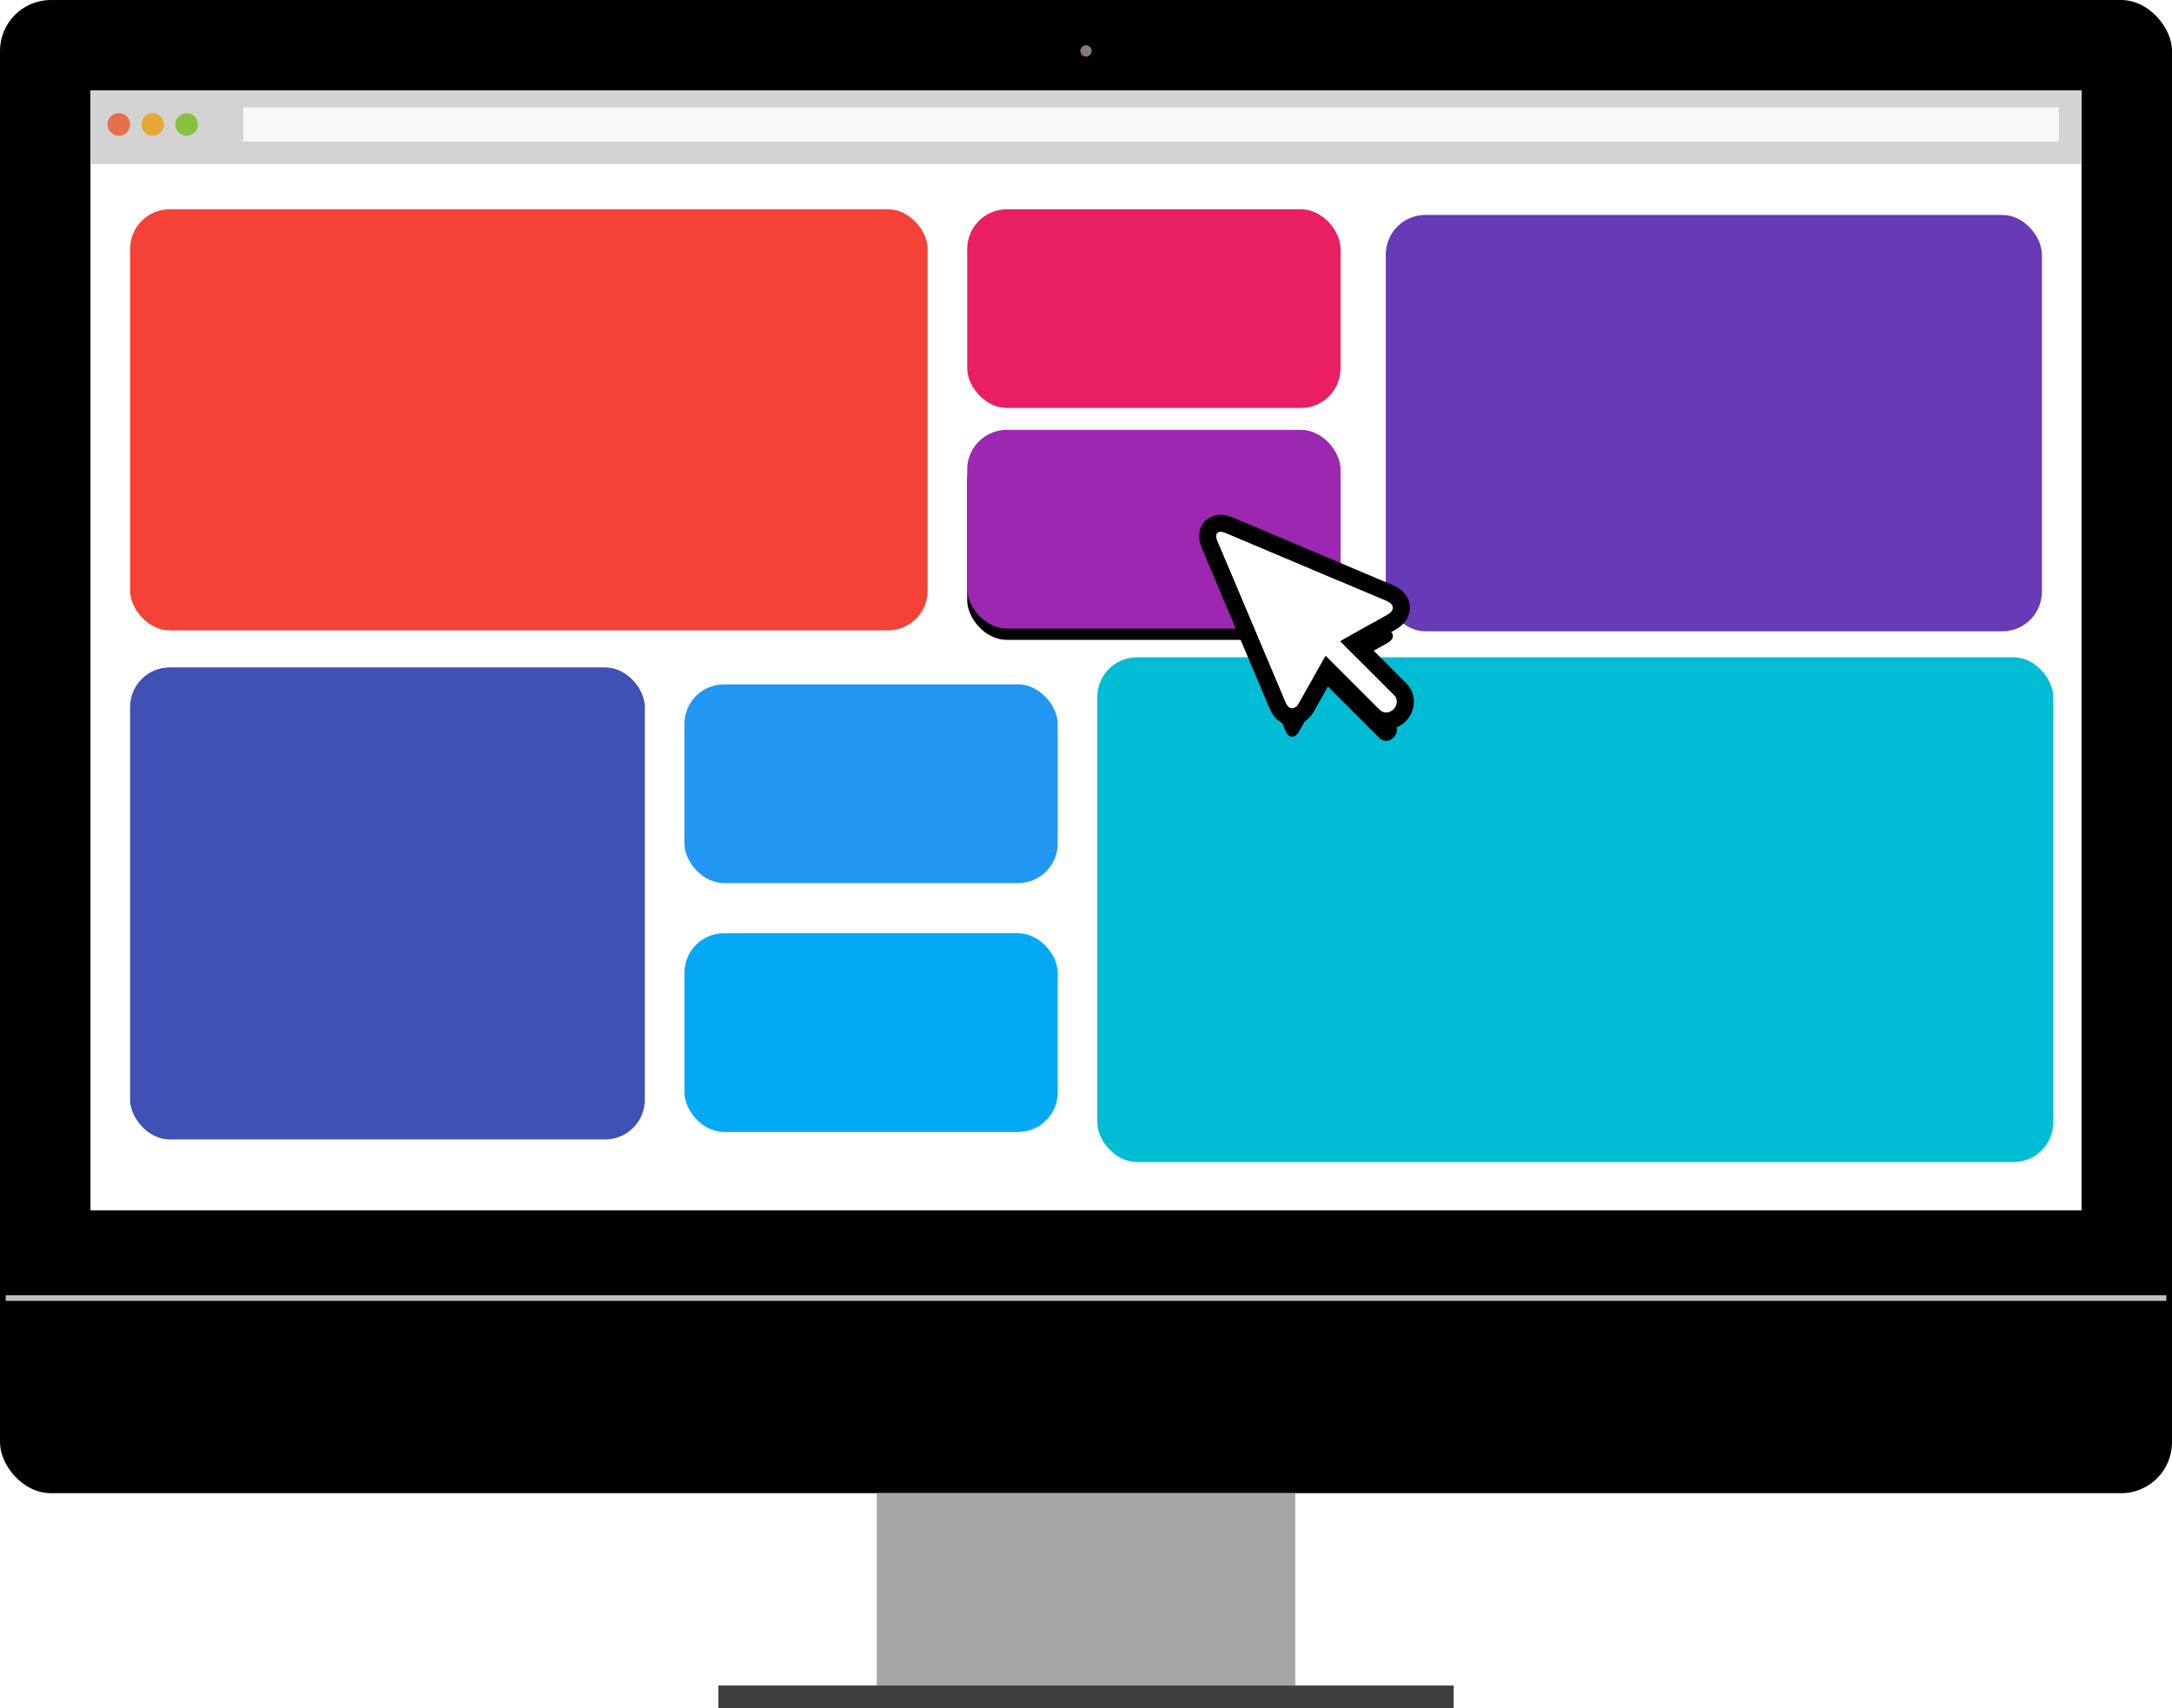 <?xml version="1.0" encoding="UTF-8"?>
<svg width="384px" height="302px" viewBox="0 0 384 302" version="1.1" xmlns="http://www.w3.org/2000/svg" xmlns:xlink="http://www.w3.org/1999/xlink">
    <!-- Generator: Sketch 49.1 (51147) - http://www.bohemiancoding.com/sketch -->
    <title>Group</title>
    <desc>Created with Sketch.</desc>
    <defs>
        <rect id="path-1" x="171" y="76" width="66" height="35.129" rx="7"></rect>
        <filter x="-10.6%" y="-14.2%" width="121.2%" height="139.9%" filterUnits="objectBoundingBox" id="filter-2">
            <feOffset dx="0" dy="2" in="SourceAlpha" result="shadowOffsetOuter1"></feOffset>
            <feGaussianBlur stdDeviation="2" in="shadowOffsetOuter1" result="shadowBlurOuter1"></feGaussianBlur>
            <feColorMatrix values="0 0 0 0 0   0 0 0 0 0   0 0 0 0 0  0 0 0 0.5 0" type="matrix" in="shadowBlurOuter1"></feColorMatrix>
        </filter>
        <path d="M246.502,122.926 L236.993,113.416 C237.234,113.24 237.472,113.077 237.699,112.951 L245.306,108.673 C246.626,107.931 246.571,106.844 245.182,106.258 L216.672,94.215 C215.284,93.628 214.629,94.285 215.215,95.672 L227.258,124.182 C227.845,125.571 228.932,125.625 229.673,124.306 L233.949,116.698 C234.073,116.477 234.231,116.246 234.401,116.011 L243.907,125.518 C244.56,126.173 245.671,126.122 246.387,125.404 C247.104,124.689 247.155,123.578 246.502,122.926 L246.502,122.926 Z" id="path-3"></path>
        <filter x="-39.1%" y="-23.5%" width="178.2%" height="178.2%" filterUnits="objectBoundingBox" id="filter-4">
            <feMorphology radius="3" operator="dilate" in="SourceAlpha" result="shadowSpreadOuter1"></feMorphology>
            <feOffset dx="0" dy="2" in="shadowSpreadOuter1" result="shadowOffsetOuter1"></feOffset>
            <feGaussianBlur stdDeviation="1" in="shadowOffsetOuter1" result="shadowBlurOuter1"></feGaussianBlur>
            <feComposite in="shadowBlurOuter1" in2="SourceAlpha" operator="out" result="shadowBlurOuter1"></feComposite>
            <feColorMatrix values="0 0 0 0 0   0 0 0 0 0   0 0 0 0 0  0 0 0 0.583 0" type="matrix" in="shadowBlurOuter1" result="shadowMatrixOuter1"></feColorMatrix>
            <feMorphology radius="3" operator="dilate" in="SourceAlpha" result="shadowSpreadOuter2"></feMorphology>
            <feOffset dx="0" dy="3" in="shadowSpreadOuter2" result="shadowOffsetOuter2"></feOffset>
            <feGaussianBlur stdDeviation="2" in="shadowOffsetOuter2" result="shadowBlurOuter2"></feGaussianBlur>
            <feComposite in="shadowBlurOuter2" in2="SourceAlpha" operator="out" result="shadowBlurOuter2"></feComposite>
            <feColorMatrix values="0 0 0 0 0   0 0 0 0 0   0 0 0 0 0  0 0 0 0.179 0" type="matrix" in="shadowBlurOuter2" result="shadowMatrixOuter2"></feColorMatrix>
            <feMerge>
                <feMergeNode in="shadowMatrixOuter1"></feMergeNode>
                <feMergeNode in="shadowMatrixOuter2"></feMergeNode>
            </feMerge>
        </filter>
    </defs>
    <g id="Page-1" stroke="none" stroke-width="1" fill="none" fill-rule="evenodd">
        <g id="Group">
            <g id="iMac">
                <rect fill="#000000" x="0" y="0" width="384" height="264" rx="9"></rect>
                <rect id="Screen" fill="#FFFFFF" x="16" y="16" width="352" height="198"></rect>
                <rect id="Stand" fill="#A6A6A6" x="155" y="264" width="74" height="34"></rect>
                <rect id="Screen-Divider" fill="#BFBFBF" x="1" y="229" width="382" height="1"></rect>
                <rect id="Stand-Base" fill="#3E3E3E" x="127" y="298" width="130" height="4"></rect>
                <path d="M192,10 C192.552,10 193,9.552 193,9 C193,8.448 192.552,8 192,8 C191.448,8 191,8.448 191,9 C191,9.552 191.448,10 192,10 Z" id="Camera" fill="#857C82"></path>
            </g>
            <g id="Browser" transform="translate(16, 16)">
                <path d="M0,0 L0,13 L352,13 L352,0 L0,0 Z" id="background" fill="#D3D3D3"></path>
                <circle id="object" fill="#E96E4C" cx="5" cy="6" r="2"></circle>
                <path d="M11,8 C12.105,8 13,7.105 13,6 C13,4.895 12.105,4 11,4 C9.895,4 9,4.895 9,6 C9,7.105 9.895,8 11,8 Z" id="object" fill="#E6A935"></path>
                <circle id="object" fill="#85C33D" cx="17" cy="6" r="2"></circle>
                <rect id="search" fill="#FFFFFF" opacity="0.85" x="27" y="3" width="321" height="6"></rect>
            </g>
            <rect id="Rectangle" fill="#F44336" x="23" y="37" width="141" height="74.448" rx="7"></rect>
            <rect id="Rectangle" fill="#3F51B5" x="23" y="118" width="91" height="83.45" rx="7"></rect>
            <rect id="Rectangle" fill="#00BCD4" x="194" y="116.216" width="169" height="89.232" rx="7"></rect>
            <rect id="Rectangle" fill="#673AB7" x="245" y="38" width="116" height="73.62" rx="7"></rect>
            <rect id="Rectangle" fill="#E91E63" x="171" y="37" width="66" height="35.129" rx="7"></rect>
            <g id="Rectangle">
                <use fill="black" fill-opacity="1" filter="url(#filter-2)" xlink:href="#path-1"></use>
                <use fill="#9C27B0" fill-rule="evenodd" xlink:href="#path-1"></use>
            </g>
            <rect id="Rectangle" fill="#2196F3" x="121" y="121" width="66" height="35.129" rx="7"></rect>
            <rect id="Rectangle" fill="#03A9F4" x="121" y="165" width="66" height="35.129" rx="7"></rect>
            <g id="cursor">
                <use fill="black" fill-opacity="1" filter="url(#filter-4)" xlink:href="#path-3"></use>
                <use fill="#FFFFFF" fill-rule="evenodd" xlink:href="#path-3"></use>
                <path stroke="#000000" stroke-width="3" d="M247.562,121.865 C248.825,123.126 248.73,125.187 247.449,126.464 C246.167,127.748 244.107,127.842 242.847,126.579 L234.697,118.429 L230.981,125.04 C229.631,127.443 226.95,127.307 225.876,124.766 L213.833,96.256 C212.723,93.628 214.628,91.722 217.256,92.833 L245.766,104.876 C248.307,105.949 248.444,108.629 246.041,109.98 L239.408,113.71 L247.562,121.865 Z"></path>
            </g>
        </g>
    </g>
</svg>